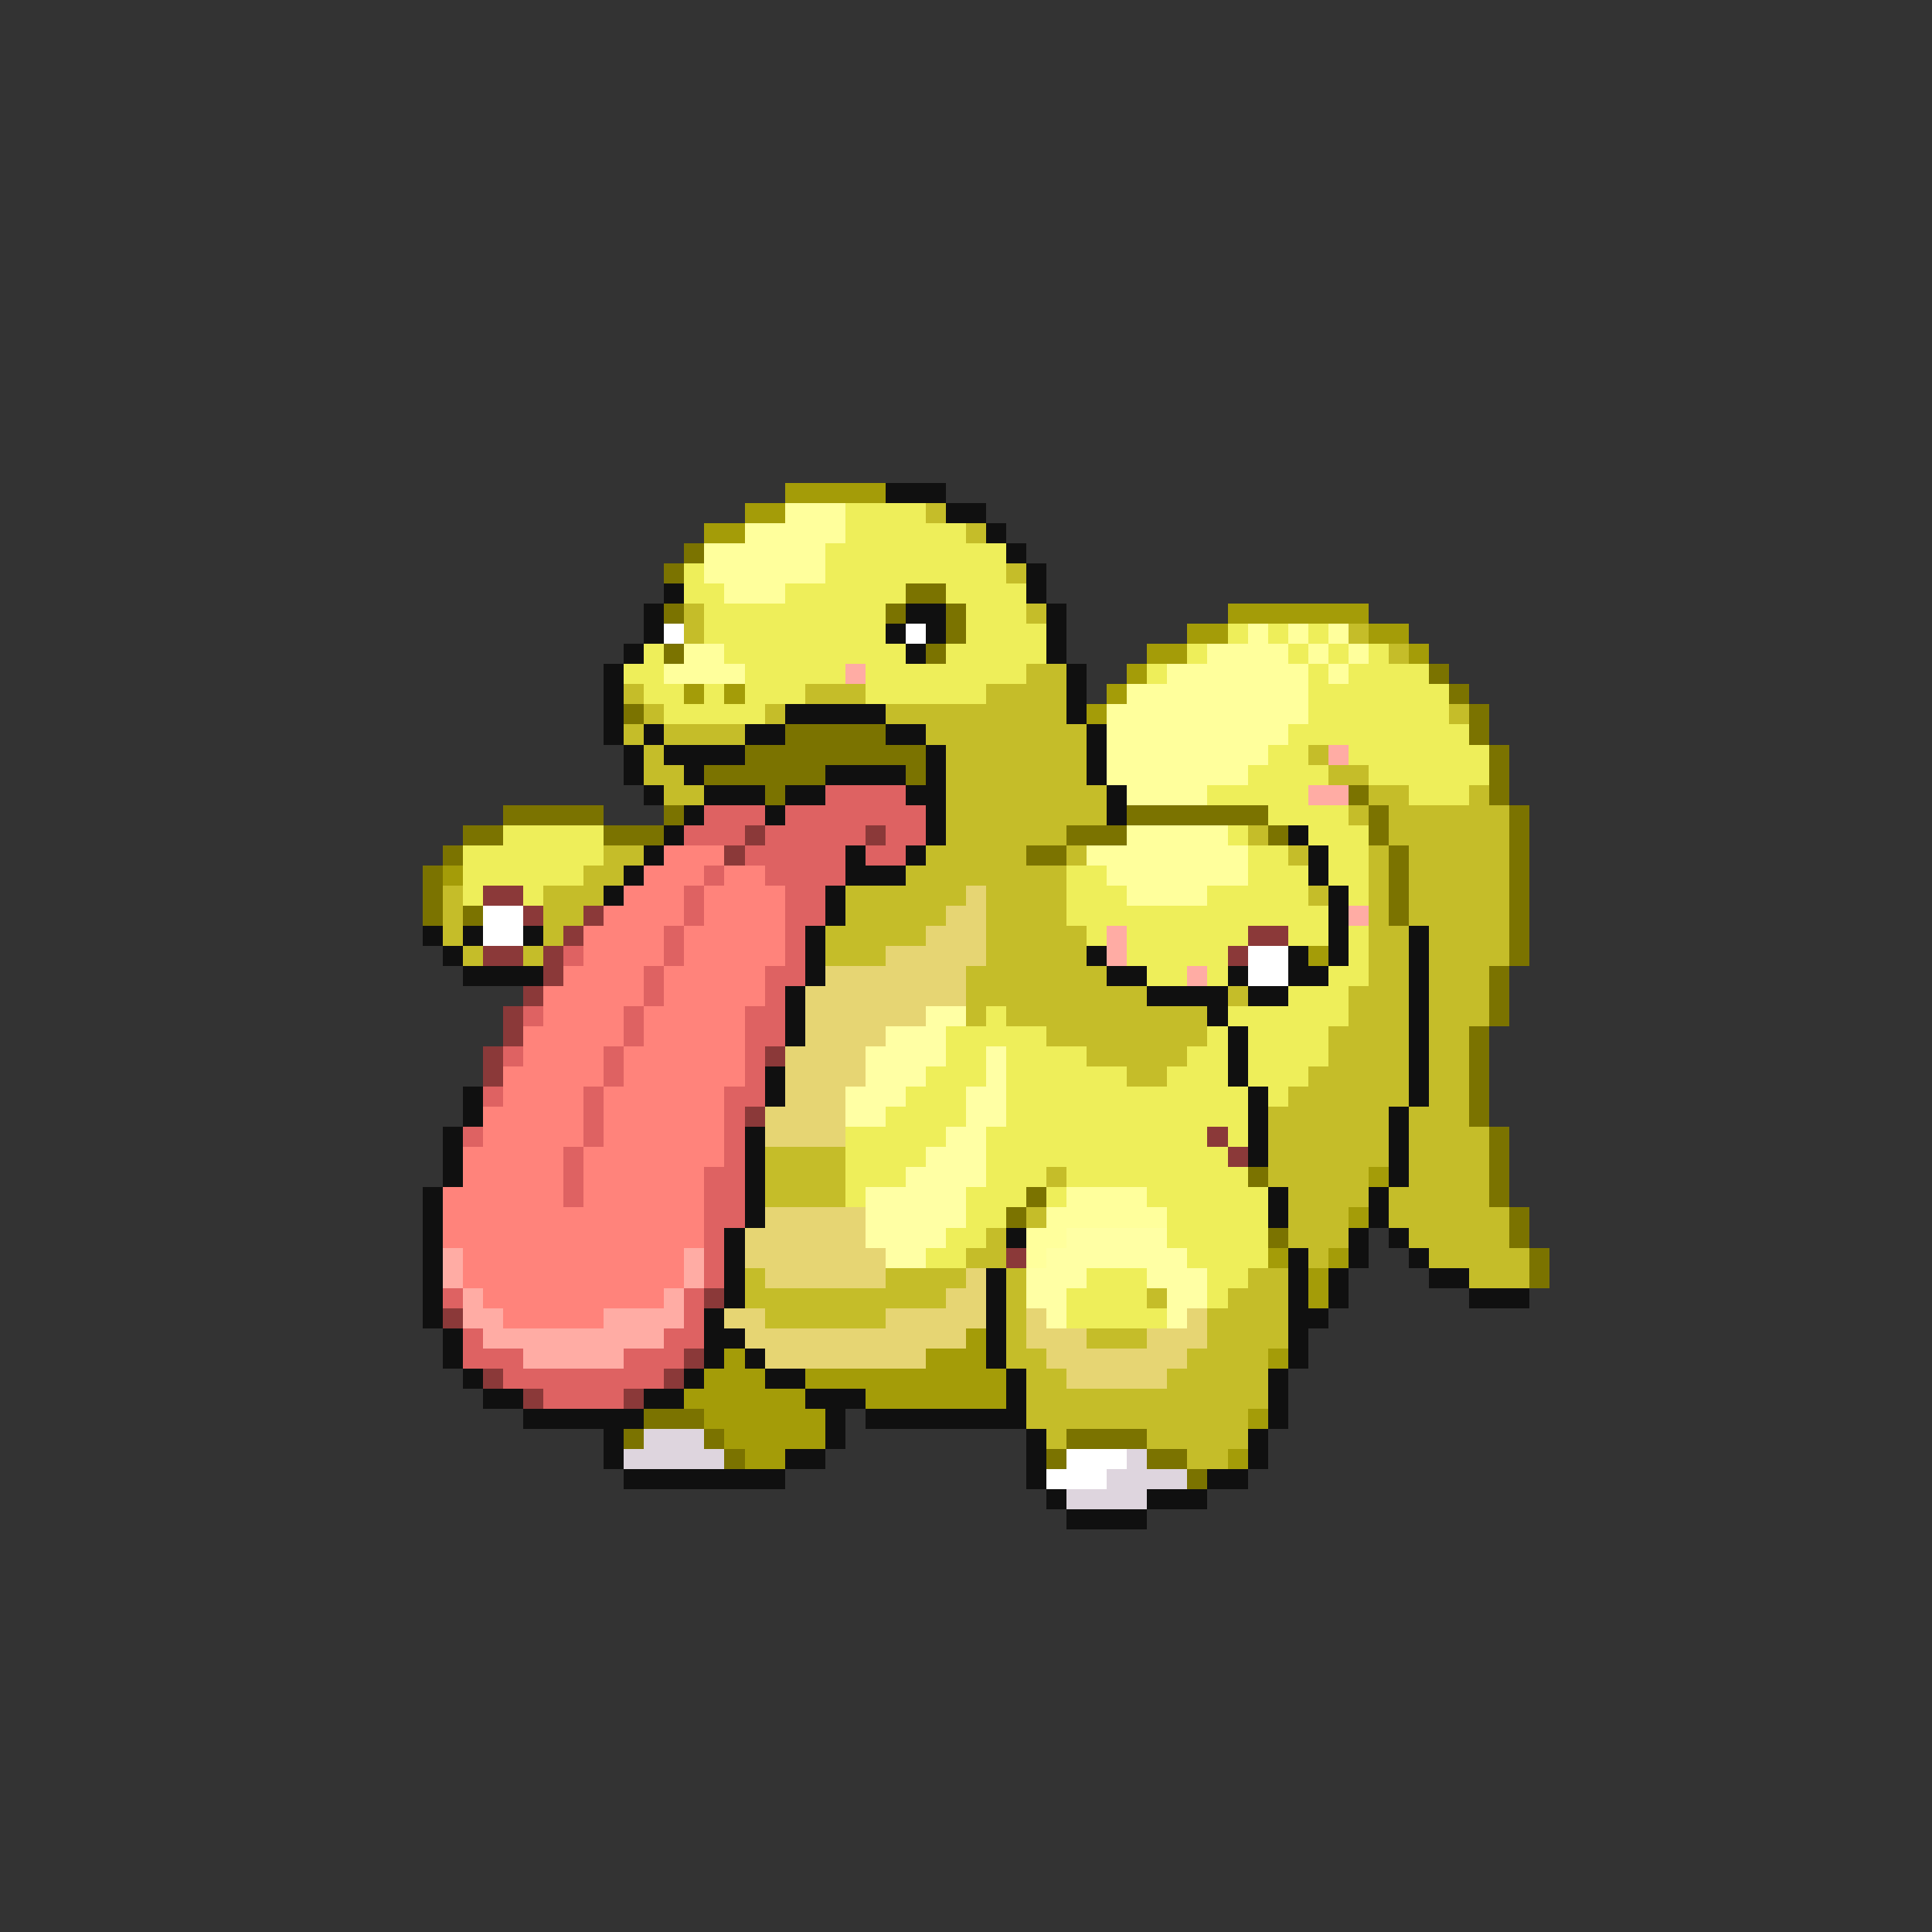 <svg xmlns="http://www.w3.org/2000/svg" viewBox="0 -0.5 96 96" shape-rendering="crispEdges">
<rect x="0" y="-0.5" width="96" height="96" fill="#333333" stroke="none"/>
<path stroke="#a49c08" d="M39 24h5M37 25h2M35 26h2M61 30h7M59 31h2M68 31h2M57 32h2M70 32h1M56 33h1M34 34h1M36 34h1M55 34h1M54 35h1M22 43h1M65 47h1M68 58h1M67 60h1M63 62h1M66 62h1M65 63h1M65 64h1M48 66h1M36 67h1M46 67h3M63 67h1M35 68h3M40 68h10M34 69h6M43 69h7M35 70h6M62 70h1M36 71h5M37 72h2M61 72h1" />
<path stroke="#101010" d="M44 24h3M47 25h2M49 26h1M50 27h1M51 28h1M33 29h1M51 29h1M32 30h1M45 30h2M52 30h1M32 31h1M44 31h1M46 31h1M52 31h1M31 32h1M45 32h1M52 32h1M30 33h1M53 33h1M30 34h1M53 34h1M30 35h1M39 35h5M53 35h1M30 36h1M32 36h1M37 36h2M44 36h2M54 36h1M31 37h1M33 37h4M46 37h1M54 37h1M31 38h1M34 38h1M41 38h4M46 38h1M54 38h1M32 39h1M35 39h3M39 39h2M45 39h2M55 39h1M34 40h1M38 40h1M46 40h1M55 40h1M33 41h1M46 41h1M64 41h1M32 42h1M42 42h1M45 42h1M65 42h1M31 43h1M42 43h3M65 43h1M30 44h1M41 44h1M66 44h1M41 45h1M66 45h1M21 46h1M23 46h1M26 46h1M40 46h1M66 46h1M70 46h1M22 47h1M40 47h1M54 47h1M64 47h1M66 47h1M70 47h1M23 48h4M40 48h1M55 48h2M61 48h1M64 48h2M70 48h1M39 49h1M57 49h4M62 49h2M70 49h1M39 50h1M60 50h1M70 50h1M39 51h1M61 51h1M70 51h1M61 52h1M70 52h1M38 53h1M61 53h1M70 53h1M23 54h1M38 54h1M62 54h1M70 54h1M23 55h1M62 55h1M69 55h1M22 56h1M37 56h1M62 56h1M69 56h1M22 57h1M37 57h1M62 57h1M69 57h1M22 58h1M37 58h1M69 58h1M21 59h1M37 59h1M63 59h1M68 59h1M21 60h1M37 60h1M63 60h1M68 60h1M21 61h1M36 61h1M50 61h1M67 61h1M69 61h1M21 62h1M36 62h1M64 62h1M67 62h1M70 62h1M21 63h1M36 63h1M49 63h1M64 63h1M66 63h1M71 63h2M21 64h1M36 64h1M49 64h1M64 64h1M66 64h1M73 64h3M21 65h1M35 65h1M49 65h1M64 65h2M22 66h1M35 66h2M49 66h1M64 66h1M22 67h1M35 67h1M37 67h1M49 67h1M64 67h1M23 68h1M34 68h1M38 68h2M50 68h1M63 68h1M24 69h2M32 69h2M40 69h3M50 69h1M63 69h1M26 70h6M41 70h1M43 70h8M63 70h1M30 71h1M41 71h1M51 71h1M62 71h1M30 72h1M39 72h2M51 72h1M62 72h1M31 73h8M51 73h1M60 73h2M52 74h1M57 74h3M53 75h4" />
<path stroke="#ffff9c" d="M39 25h3M37 26h5M35 27h6M35 28h6M36 29h3M62 31h1M64 31h1M66 31h1M34 32h2M60 32h4M65 32h1M67 32h1M33 33h4M58 33h7M66 33h1M56 34h9M55 35h10M55 36h9M55 37h8M55 38h7M56 39h4M56 41h5M54 42h8M55 43h7M56 44h4M53 59h4M52 60h6M51 61h2M51 62h1" />
<path stroke="#eeee5a" d="M42 25h4M42 26h6M41 27h9M34 28h1M41 28h9M34 29h2M39 29h6M47 29h4M35 30h9M48 30h3M35 31h9M48 31h4M61 31h1M63 31h1M65 31h1M32 32h1M36 32h9M47 32h5M59 32h1M64 32h1M66 32h1M68 32h1M31 33h2M37 33h5M43 33h8M57 33h1M65 33h1M67 33h4M32 34h2M35 34h1M37 34h3M43 34h6M65 34h7M33 35h5M65 35h7M64 36h9M63 37h2M67 37h7M62 38h4M68 38h6M60 39h5M70 39h3M63 40h4M25 41h5M61 41h1M65 41h3M23 42h7M62 42h2M66 42h2M23 43h6M53 43h2M62 43h3M66 43h2M23 44h1M26 44h1M53 44h3M60 44h5M67 44h1M53 45h13M54 46h1M56 46h6M64 46h2M67 46h1M56 47h5M67 47h1M57 48h2M60 48h1M66 48h2M64 49h3M49 50h1M61 50h6M47 51h5M60 51h1M62 51h4M47 52h2M50 52h4M59 52h2M62 52h4M46 53h3M50 53h6M58 53h3M62 53h3M45 54h3M50 54h12M63 54h1M44 55h4M50 55h12M42 56h5M49 56h11M61 56h1M42 57h4M49 57h12M42 58h3M49 58h3M53 58h9M42 59h1M48 59h3M52 59h1M57 59h6M48 60h2M58 60h5M47 61h2M58 61h5M46 62h2M59 62h4M54 63h3M60 63h2M53 64h4M60 64h1M53 65h5" />
<path stroke="#c5bd29" d="M46 25h1M48 26h1M50 28h1M34 30h1M51 30h1M34 31h1M67 31h1M69 32h1M51 33h2M31 34h1M40 34h3M49 34h4M32 35h1M38 35h1M44 35h9M72 35h1M31 36h1M33 36h4M46 36h8M32 37h1M47 37h7M65 37h1M32 38h2M47 38h7M66 38h2M33 39h2M47 39h8M68 39h2M73 39h1M47 40h8M67 40h1M69 40h6M47 41h6M62 41h1M69 41h6M30 42h2M46 42h5M53 42h1M64 42h1M68 42h1M70 42h5M29 43h2M45 43h8M68 43h1M70 43h5M22 44h1M27 44h3M42 44h6M49 44h4M65 44h1M68 44h1M70 44h5M22 45h1M27 45h2M42 45h5M49 45h4M68 45h1M70 45h5M22 46h1M27 46h1M41 46h5M49 46h5M68 46h2M71 46h4M23 47h1M26 47h1M41 47h3M49 47h5M68 47h2M71 47h4M48 48h7M68 48h2M71 48h3M48 49h9M61 49h1M67 49h3M71 49h3M48 50h1M50 50h10M67 50h3M71 50h3M52 51h8M66 51h4M71 51h2M54 52h5M66 52h4M71 52h2M56 53h2M65 53h5M71 53h2M64 54h6M71 54h2M63 55h6M70 55h3M63 56h6M70 56h4M38 57h4M63 57h6M70 57h4M38 58h4M52 58h1M63 58h5M70 58h4M38 59h4M64 59h4M69 59h5M51 60h1M64 60h3M69 60h6M49 61h1M64 61h3M70 61h5M48 62h2M65 62h1M71 62h5M37 63h1M44 63h4M50 63h1M62 63h2M73 63h3M37 64h10M50 64h1M57 64h1M61 64h3M38 65h6M50 65h1M60 65h4M50 66h1M54 66h3M60 66h4M50 67h2M59 67h4M51 68h2M58 68h5M51 69h12M51 70h11M52 71h1M57 71h5M59 72h2" />
<path stroke="#7b7300" d="M34 27h1M33 28h1M45 29h2M33 30h1M44 30h1M47 30h1M47 31h1M33 32h1M46 32h1M71 33h1M72 34h1M31 35h1M73 35h1M39 36h5M73 36h1M37 37h9M74 37h1M35 38h6M45 38h1M74 38h1M38 39h1M67 39h1M74 39h1M25 40h5M33 40h1M56 40h7M68 40h1M75 40h1M23 41h2M30 41h3M53 41h3M63 41h1M68 41h1M75 41h1M22 42h1M51 42h2M69 42h1M75 42h1M21 43h1M69 43h1M75 43h1M21 44h1M69 44h1M75 44h1M21 45h1M23 45h1M69 45h1M75 45h1M75 46h1M75 47h1M74 48h1M74 49h1M74 50h1M73 51h1M73 52h1M73 53h1M73 54h1M73 55h1M74 56h1M74 57h1M62 58h1M74 58h1M51 59h1M74 59h1M50 60h1M75 60h1M63 61h1M75 61h1M76 62h1M76 63h1M32 70h3M31 71h1M35 71h1M53 71h4M36 72h1M52 72h1M57 72h2M59 73h1" />
<path stroke="#ffffff" d="M33 31h1M45 31h1M24 45h2M24 46h2M62 47h2M62 48h2M53 72h3M52 73h3" />
<path stroke="#ffaca4" d="M42 33h1M66 37h1M65 39h2M67 45h1M55 46h1M55 47h1M59 48h1M22 62h1M34 62h1M22 63h1M34 63h1M23 64h1M33 64h1M23 65h2M30 65h4M24 66h9M26 67h5" />
<path stroke="#de6262" d="M41 39h4M35 40h3M39 40h7M34 41h3M38 41h5M44 41h2M37 42h5M43 42h2M35 43h1M38 43h4M34 44h1M39 44h2M34 45h1M39 45h2M33 46h1M39 46h1M28 47h1M33 47h1M39 47h1M32 48h1M38 48h2M32 49h1M38 49h1M26 50h1M31 50h1M37 50h2M31 51h1M37 51h2M25 52h1M30 52h1M37 52h1M30 53h1M37 53h1M24 54h1M29 54h1M36 54h2M29 55h1M36 55h1M23 56h1M29 56h1M36 56h1M28 57h1M36 57h1M28 58h1M35 58h2M28 59h1M35 59h2M35 60h2M35 61h1M35 62h1M35 63h1M22 64h1M34 64h1M34 65h1M23 66h1M33 66h2M23 67h3M31 67h3M25 68h8M27 69h4" />
<path stroke="#8b3939" d="M37 41h1M43 41h1M36 42h1M24 44h2M26 45h1M29 45h1M28 46h1M62 46h2M24 47h2M27 47h1M61 47h1M27 48h1M26 49h1M25 50h1M25 51h1M24 52h1M38 52h1M24 53h1M37 55h1M60 56h1M61 57h1M50 62h1M35 64h1M22 65h1M34 67h1M24 68h1M33 68h1M26 69h1M31 69h1" />
<path stroke="#ff837b" d="M33 42h3M32 43h3M36 43h2M31 44h3M35 44h4M30 45h4M35 45h4M29 46h4M34 46h5M29 47h4M34 47h5M28 48h4M33 48h5M27 49h5M33 49h5M27 50h4M32 50h5M26 51h5M32 51h5M26 52h4M31 52h6M25 53h5M31 53h6M25 54h4M30 54h6M24 55h5M30 55h6M24 56h5M30 56h6M23 57h5M29 57h7M23 58h5M29 58h6M22 59h6M29 59h6M22 60h13M22 61h13M23 62h11M23 63h11M24 64h9M25 65h5" />
<path stroke="#e6d573" d="M48 44h1M47 45h2M46 46h3M44 47h5M41 48h7M40 49h8M40 50h6M40 51h4M39 52h4M39 53h4M39 54h3M38 55h4M38 56h4M38 60h5M37 61h6M37 62h7M38 63h6M48 63h1M47 64h2M36 65h2M44 65h5M51 65h1M59 65h1M37 66h11M51 66h3M57 66h3M38 67h8M52 67h7M53 68h5" />
<path stroke="#ffffa4" d="M46 50h2M44 51h3M43 52h4M49 52h1M43 53h3M49 53h1M42 54h3M48 54h2M42 55h2M48 55h2M47 56h2M46 57h3M45 58h4M43 59h5M43 60h5M43 61h4M53 61h5M44 62h2M52 62h7M51 63h3M57 63h3M51 64h2M58 64h2M52 65h1M58 65h1" />
<path stroke="#ded5de" d="M32 71h3M31 72h5M56 72h1M55 73h4M53 74h4" />
</svg>